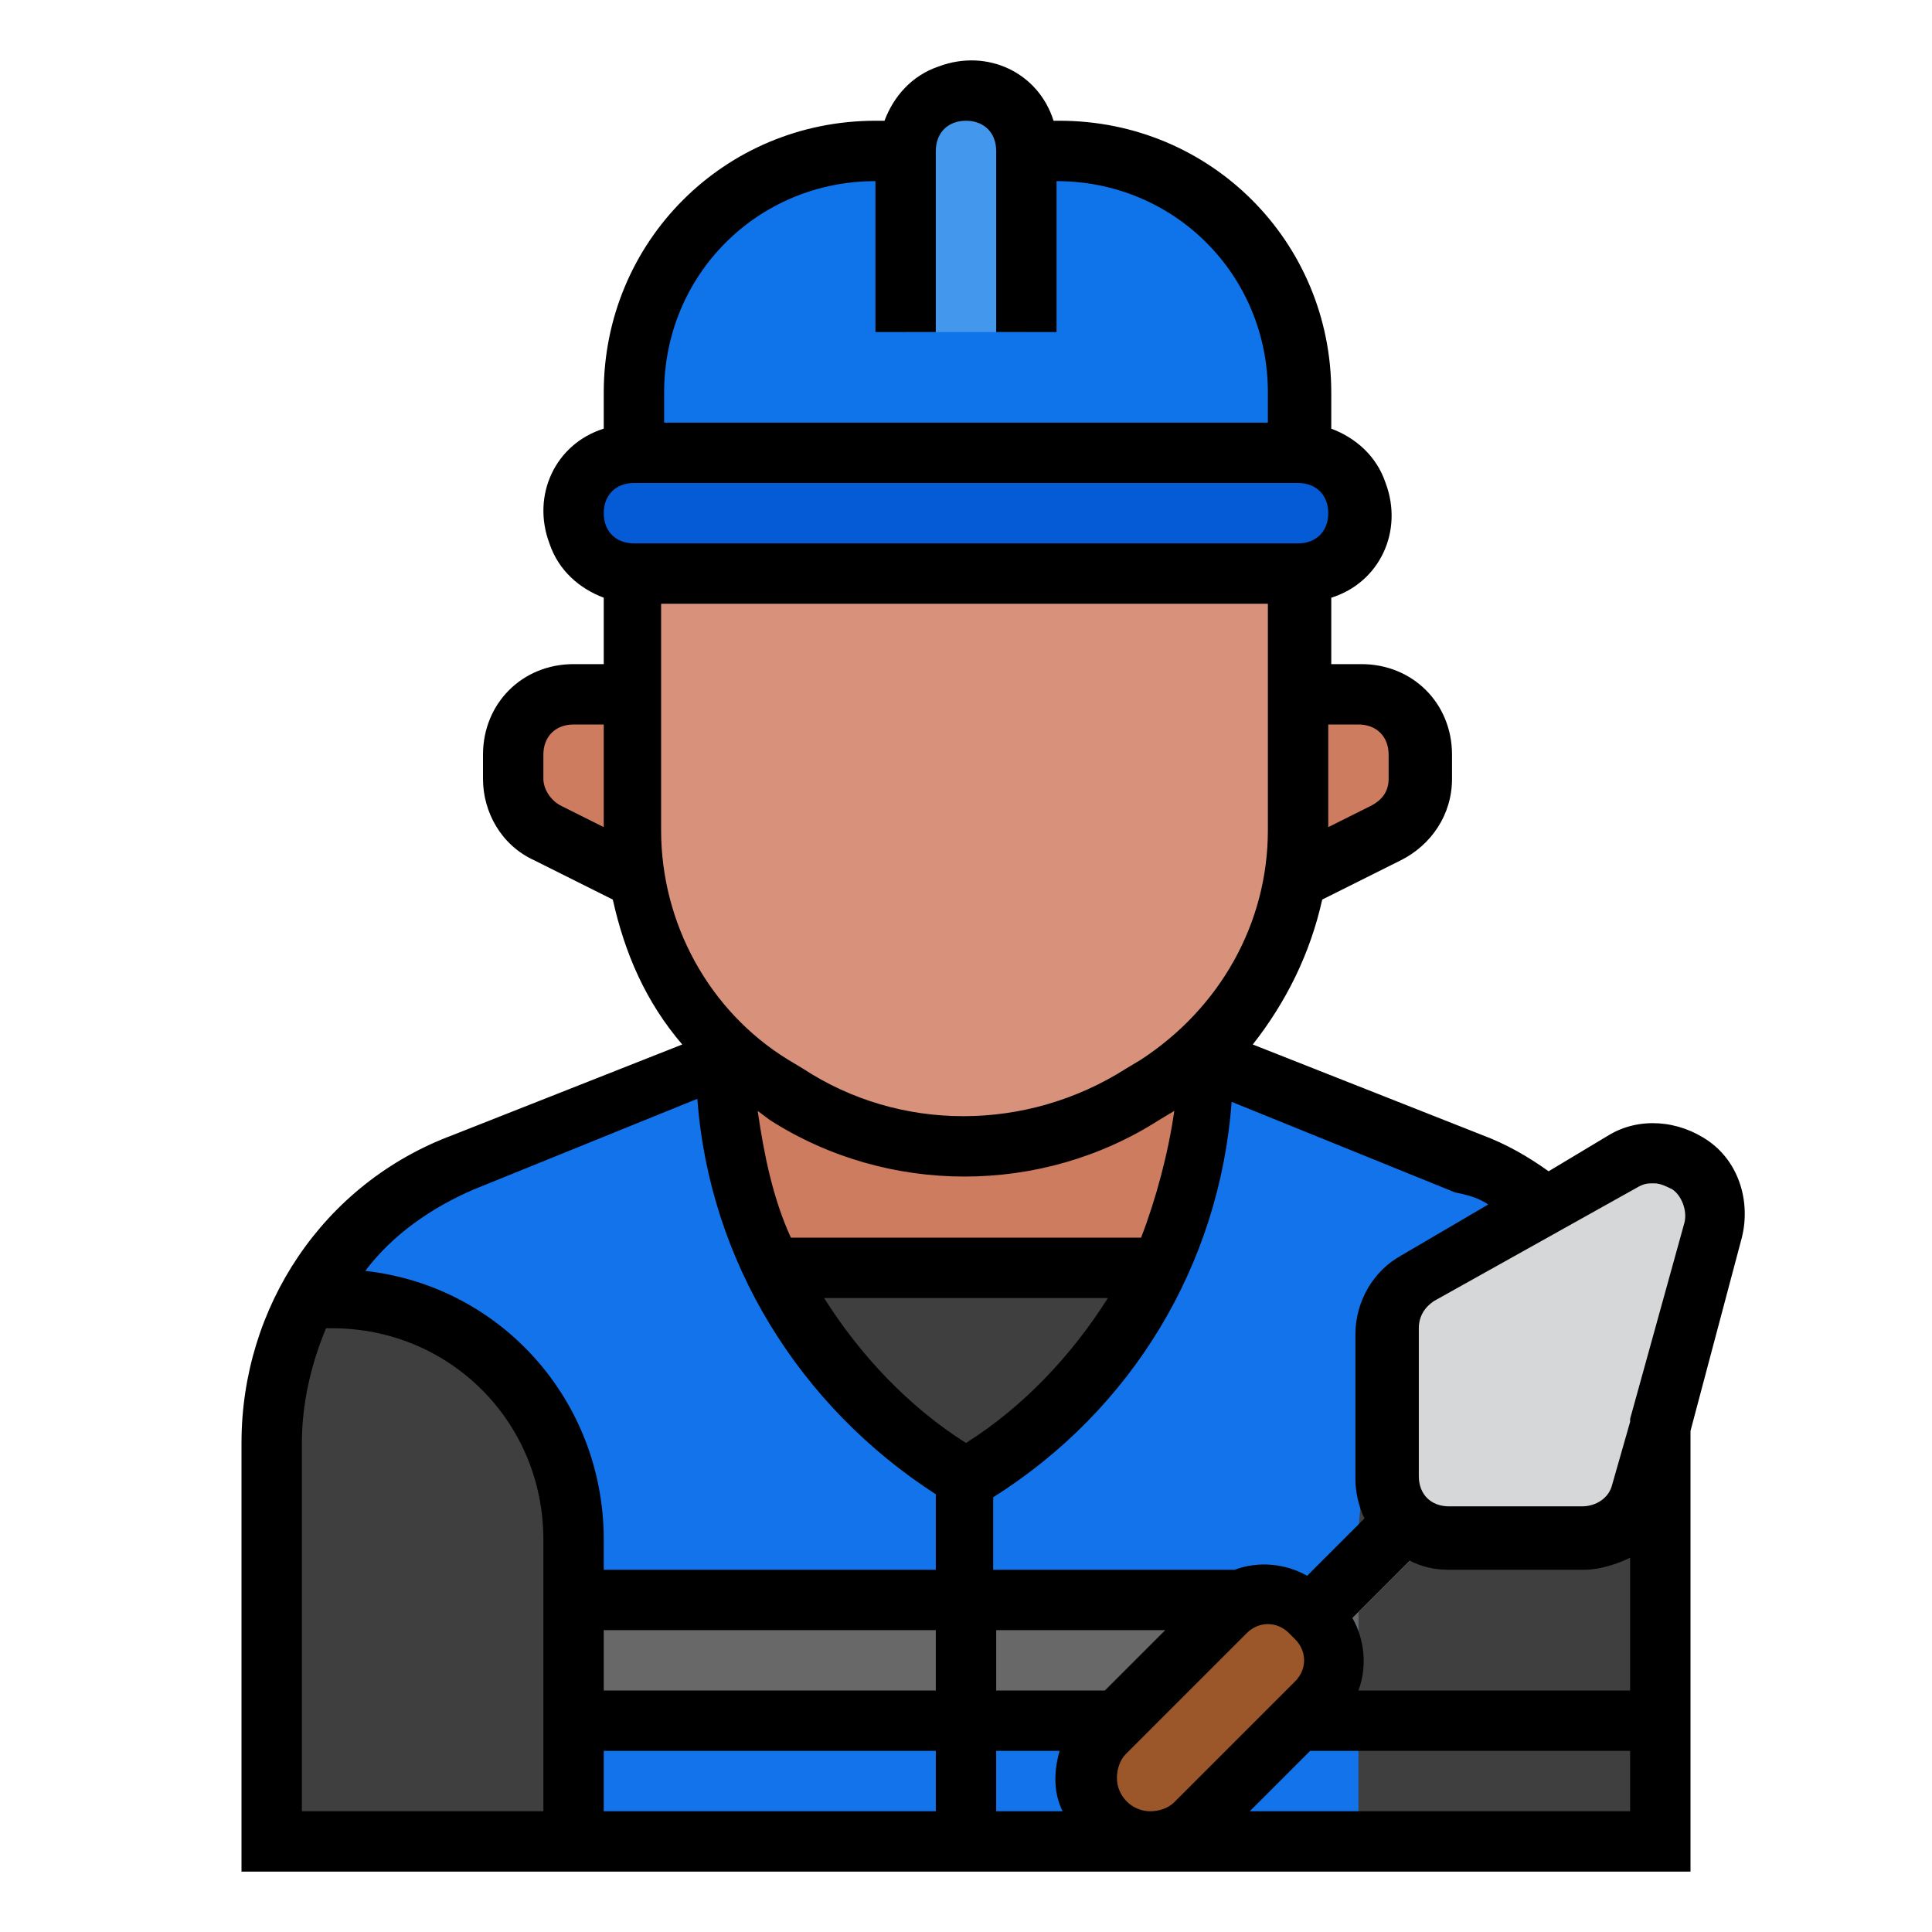 <?xml version="1.0"?>
<svg xmlns="http://www.w3.org/2000/svg" id="Layer_1" enable-background="new 0 0 64 64" height="512px" viewBox="0 0 64 64" width="512px" class=""><g><g><path d="m48.7 38.5-13.7-5.5h-6l-13.7 5.5c-3.8 1.5-6.3 5.2-6.3 9.3v13.2h46v-13.2c0-4.1-2.5-7.8-6.3-9.3z" fill="#3f3f3f" data-original="#3F3F3F" class=""/><path d="m48.7 38.5-8.7-3.5c0 5.6-2.9 10.8-7.6 13.8l-.4.2-.4-.2c-4.7-3-7.6-8.2-7.6-13.8l-8.7 3.5c-2.2.9-4 2.5-5.1 4.5h.8c4.4 0 8 3.6 8 8v10h26v-10c0-4.4 3.6-8 8-8h.8c-1.1-2.1-2.9-3.6-5.1-4.5z" fill="#0ba84e" data-original="#1273EB" class="" style="fill:#1273EB" data-old_color="#0ba84e"/><path d="m38.4 35.9-.5.3c-3.6 2.3-8.2 2.3-11.8 0l-.5-.3c-.6-.4-1.1-.8-1.6-1.3v.4c0 5.6 2.9 10.8 7.6 13.8l.4.2.4-.2c4.7-3 7.6-8.2 7.6-13.8v-.4c-.5.5-1 1-1.6 1.3z" fill="#ce7c5f" data-original="#CE7C5F"/><path d="m38.4 42h-12.8c1.3 2.8 3.4 5.1 6 6.8l.4.2.4-.2c2.6-1.7 4.7-4 6-6.8z" fill="#3f3f3f" data-original="#3F3F3F" class=""/><path d="m19 53h26v4h-26z" fill="#686868" data-original="#686868" class=""/><path d="m42.2 51h5.7v2h-5.7z" fill="#b4b4b5" transform="matrix(.707 -.707 .707 .707 -23.589 47.05)" data-original="#B4B4B5"/><path d="m52.5 51h-4.5c-1.1 0-2-.9-2-2v-4.9c0-.7.4-1.4 1-1.7l6.8-4c1-.6 2.2-.2 2.7.7.3.5.3 1 .2 1.5l-2.4 8.8c-.1 1-.9 1.6-1.8 1.6z" fill="#d6d7d8" data-original="#D6D7D8" class=""/><path d="m19 23c-1.1 0-2 .9-2 2v.8c0 .8.4 1.5 1.1 1.8l2.9 1.4v-6z" fill="#ce7c5f" data-original="#CE7C5F"/><path d="m45 23h-2v6l2.9-1.4c.7-.3 1.1-1 1.1-1.8v-.8c0-1.1-.9-2-2-2z" fill="#ce7c5f" data-original="#CE7C5F"/><path d="m21 19v8.5c0 3.4 1.7 6.6 4.6 8.4l.5.3c3.6 2.3 8.2 2.3 11.8 0l.5-.3c2.9-1.8 4.6-5 4.6-8.4v-8.5z" fill="#d8927c" data-original="#D8927C"/><path d="m43 15h-22c-1.1 0-2 .9-2 2s.9 2 2 2h22c1.1 0 2-.9 2-2s-.9-2-2-2z" fill="#055bd6" data-original="#055BD6" class=""/><path d="m35 5h-6c-4.4 0-8 3.6-8 8v2h22v-2c0-4.4-3.6-8-8-8z" fill="#0f73ea" data-original="#0F73EA" class="" style="fill:#0F73EA"/><path d="m32 3c-1.1 0-2 .9-2 2v6h4v-6c0-1.1-.9-2-2-2z" fill="#4398ed" data-original="#4398ED"/><path d="m43.6 56.4-4 4c-.4.4-.9.6-1.5.6-1.2 0-2.1-.9-2.1-2.1 0-.6.2-1.1.6-1.5l4-4c.8-.8 2-.8 2.8 0l.2.2c.8.8.8 2 0 2.8z" fill="#9b5729" data-original="#9B5729"/><path d="m56.6 37.8c-1-.7-2.3-.8-3.3-.2l-2 1.2c-.7-.5-1.4-.9-2.2-1.2l-7.6-3c1.1-1.4 1.9-3 2.3-4.8l2.6-1.3c1-.5 1.7-1.5 1.7-2.7v-.8c0-1.7-1.3-3-3-3h-1v-2.2c1.6-.5 2.4-2.2 1.8-3.8-.3-.9-1-1.5-1.8-1.8v-1.2c0-5-4-9-9-9h-.2c-.5-1.6-2.2-2.4-3.8-1.8-.9.3-1.5 1-1.8 1.8h-.3c-5 0-9 4-9 9v1.2c-1.6.5-2.4 2.2-1.8 3.8.3.9 1 1.5 1.8 1.8v2.2h-1c-1.7 0-3 1.3-3 3v.8c0 1.1.6 2.2 1.7 2.7l2.6 1.3c.4 1.8 1.1 3.4 2.3 4.8l-7.6 3c-4.3 1.6-7 5.7-7 10.2v14.2h48v-14.6l1.7-6.4c.3-1.2-.1-2.5-1.1-3.2zm-2.3 1.5c.2-.1.3-.1.5-.1s.4.1.6.2c.3.2.5.7.4 1.1l-1.8 6.5v.1l-.6 2.1c-.1.4-.5.7-1 .7h-4.4c-.6 0-1-.4-1-1v-4.9c0-.4.2-.7.5-.9zm-16.2 20.7c-.6 0-1.1-.5-1.1-1.1 0-.3.1-.6.3-.8l4-4c.4-.4 1-.4 1.4 0l.2.2c.4.4.4 1 0 1.4l-4 4c-.2.2-.5.3-.8.3zm-18.1-6h11v2h-11zm16.6 2h-3.6v-2h5.6zm-16.6 2h11v2h-11zm13 0h2.1c-.2.7-.2 1.4.1 2h-2.2zm11.8-4.4 1.9-1.9c.4.2.8.3 1.3.3h4.5c.5 0 1.1-.2 1.5-.4v4.4h-9c.3-.8.2-1.7-.2-2.4zm4.5-13.7-2.9 1.7c-.9.5-1.5 1.5-1.5 2.6v4.8c0 .4.1.9.3 1.3l-1.9 1.9c-.7-.4-1.6-.5-2.4-.2h-8v-2.4c4.6-2.9 7.5-7.7 7.9-13.1l7.4 3c.5.1.8.2 1.1.4zm-11.5 1.1h-11.6c-.6-1.3-.9-2.8-1.1-4.2l.4.3c3.9 2.5 9 2.5 12.9 0l.5-.3c-.2 1.4-.6 2.9-1.1 4.2zm-1.1 2c-1.2 1.9-2.8 3.6-4.7 4.8-1.9-1.2-3.5-2.9-4.7-4.8zm8.3-19c.6 0 1 .4 1 1v.8c0 .4-.2.7-.6.9l-1.4.7v-3.4zm-16-18v5h2v-6c0-.6.4-1 1-1s1 .4 1 1v6h2v-5c3.9 0 7 3.1 7 7v1h-20v-1c0-3.9 3.1-7 7-7zm-8 10h22c.6 0 1 .4 1 1s-.4 1-1 1h-22c-.6 0-1-.4-1-1s.4-1 1-1zm-3 9.8v-.8c0-.6.4-1 1-1h1v3.4l-1.4-.7c-.4-.2-.6-.6-.6-.9zm4-5.8h20v7.5c0 3.1-1.6 5.9-4.2 7.6l-.5.3c-3.3 2.1-7.5 2.1-10.7 0l-.5-.3c-2.6-1.6-4.2-4.5-4.2-7.6v-7.5zm-6.3 19.4 7.4-3c.4 5.4 3.4 10.2 7.9 13.1v2.5h-11v-1c0-4.6-3.4-8.4-7.9-8.9.9-1.2 2.2-2.1 3.6-2.7zm-5.7 8.4c0-1.3.3-2.6.8-3.8h.2c3.9 0 7 3.1 7 7v9h-8zm31.4 12.2 2-2h10.6v2z" data-original="#000000" class="active-path" style="fill:#000000"/></g></g> </svg>
